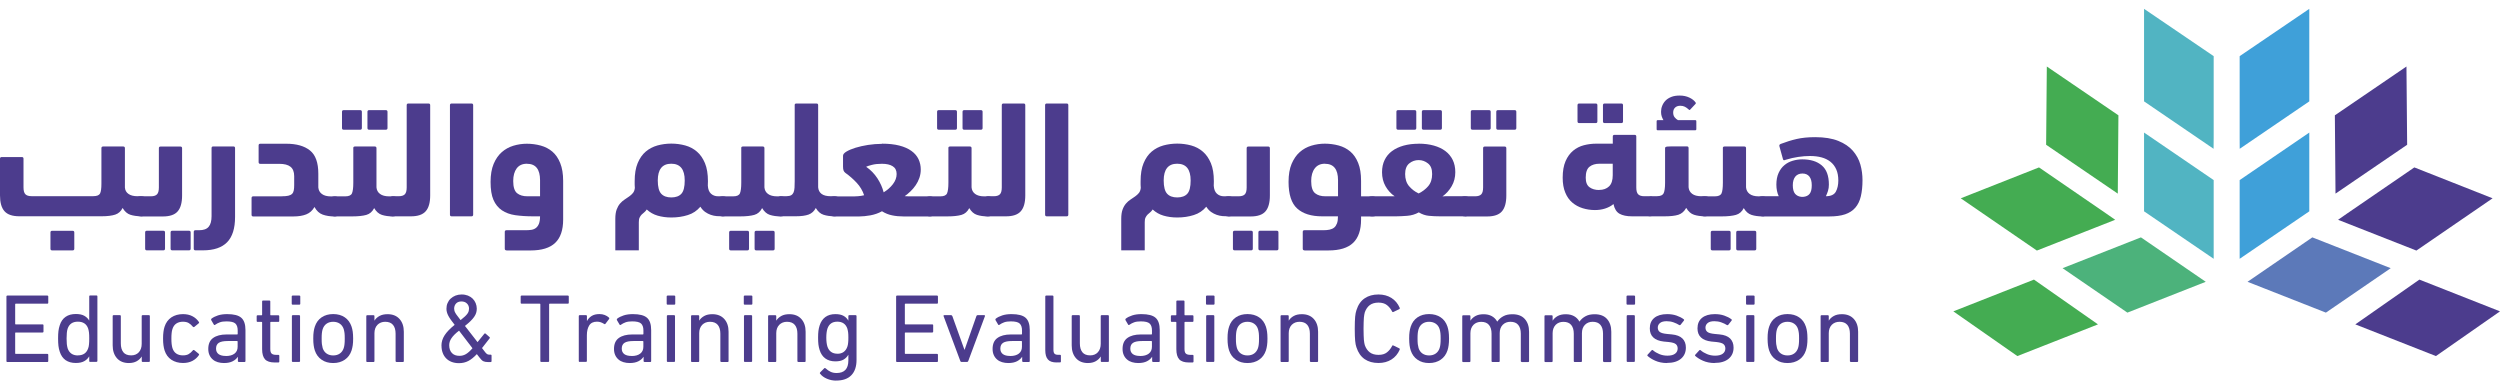 <svg width="199" height="31" viewBox="0 0 199 31" fill="none" xmlns="http://www.w3.org/2000/svg">
<path d="M8.073 11.794C8.073 11.707 8.118 11.661 8.205 11.661H9.81C9.897 11.661 9.943 11.707 9.943 11.794V14.936C9.961 15.147 10.053 15.316 10.227 15.436C10.396 15.559 10.638 15.619 10.945 15.619H11.233C11.407 15.619 11.539 15.679 11.626 15.803C11.713 15.927 11.759 16.128 11.759 16.408C11.759 16.945 11.585 17.215 11.233 17.215C10.908 17.215 10.625 17.174 10.378 17.096C10.131 17.018 9.925 16.835 9.76 16.555C9.628 16.821 9.431 16.995 9.175 17.082C8.914 17.169 8.553 17.215 8.086 17.215H1.541C0.988 17.215 0.595 17.082 0.357 16.812C0.119 16.546 0 16.124 0 15.55V12.633C0 12.546 0.046 12.5 0.133 12.5H1.738C1.825 12.5 1.871 12.546 1.871 12.633V14.917C1.871 15.183 1.921 15.362 2.022 15.463C2.122 15.564 2.282 15.615 2.502 15.615H7.428C7.707 15.615 7.885 15.546 7.963 15.404C8.036 15.261 8.073 15.005 8.073 14.624V11.784V11.794ZM4.148 19.931C4.061 19.931 4.016 19.885 4.016 19.798V18.504C4.016 18.417 4.061 18.371 4.148 18.371H5.781C5.868 18.371 5.914 18.417 5.914 18.504V19.798C5.914 19.885 5.868 19.931 5.781 19.931H4.148Z" fill="#4C3C8D"/>
<path d="M11.197 17.22C11.023 17.22 10.89 17.165 10.803 17.055C10.716 16.945 10.671 16.748 10.671 16.468C10.671 15.904 10.844 15.624 11.197 15.624H12.015C12.235 15.624 12.395 15.574 12.495 15.473C12.596 15.372 12.646 15.188 12.646 14.927V11.799C12.646 11.711 12.688 11.665 12.779 11.665H14.361C14.448 11.665 14.494 11.711 14.494 11.799V15.564C14.494 16.138 14.375 16.56 14.142 16.826C13.909 17.096 13.515 17.23 12.966 17.23H11.206L11.197 17.22ZM11.686 19.927C11.599 19.927 11.553 19.881 11.553 19.794V18.5C11.553 18.413 11.599 18.367 11.686 18.367H13.003C13.09 18.367 13.136 18.413 13.136 18.5V19.794C13.136 19.881 13.09 19.927 13.003 19.927H11.686ZM13.712 19.927C13.625 19.927 13.579 19.881 13.579 19.794V18.5C13.579 18.413 13.625 18.367 13.712 18.367H15.043C15.13 18.367 15.176 18.413 15.176 18.5V19.794C15.176 19.881 15.13 19.927 15.043 19.927H13.712Z" fill="#4C3C8D"/>
<path d="M15.555 19.927C15.468 19.927 15.422 19.881 15.422 19.794V18.459C15.422 18.372 15.468 18.326 15.555 18.326H15.843C16.204 18.326 16.46 18.234 16.611 18.05C16.767 17.867 16.84 17.583 16.84 17.206V11.789C16.84 11.702 16.886 11.656 16.973 11.656H18.578C18.665 11.656 18.711 11.702 18.711 11.789V17.271C18.711 18.179 18.5 18.849 18.08 19.28C17.659 19.711 17.018 19.927 16.159 19.927H15.555Z" fill="#4C3C8D"/>
<path d="M22.429 15.624C22.649 15.624 22.823 15.61 22.955 15.578C23.088 15.546 23.184 15.496 23.253 15.427C23.321 15.358 23.362 15.266 23.385 15.152C23.408 15.037 23.417 14.895 23.417 14.73V14.019C23.417 13.675 23.317 13.427 23.12 13.271C22.923 13.115 22.626 13.042 22.233 13.042H20.719C20.632 13.042 20.586 12.996 20.586 12.909V11.574C20.586 11.487 20.632 11.441 20.719 11.441H22.786C23.605 11.441 24.231 11.62 24.675 11.978C25.119 12.335 25.338 12.95 25.338 13.822V14.918C25.357 15.138 25.448 15.312 25.622 15.441C25.791 15.569 26.033 15.633 26.34 15.633H26.628C26.802 15.633 26.934 15.693 27.021 15.817C27.108 15.941 27.154 16.142 27.154 16.422C27.154 16.959 26.98 17.23 26.628 17.23C26.276 17.23 25.956 17.179 25.686 17.083C25.416 16.986 25.201 16.785 25.032 16.477C24.872 16.757 24.657 16.954 24.378 17.064C24.103 17.175 23.756 17.23 23.344 17.23H20.156C20.069 17.23 20.024 17.184 20.024 17.097V15.762C20.024 15.675 20.069 15.629 20.156 15.629H22.42L22.429 15.624Z" fill="#4C3C8D"/>
<path d="M28.119 11.794C28.119 11.707 28.16 11.661 28.252 11.661H29.834C29.921 11.661 29.967 11.707 29.967 11.794V14.913C29.985 15.133 30.076 15.308 30.25 15.436C30.419 15.564 30.662 15.629 30.968 15.629H31.27C31.444 15.629 31.577 15.688 31.663 15.812C31.75 15.936 31.796 16.138 31.796 16.418C31.796 16.954 31.622 17.225 31.27 17.225C30.918 17.225 30.648 17.184 30.401 17.106C30.154 17.028 29.948 16.844 29.784 16.564C29.642 16.844 29.436 17.028 29.162 17.106C28.887 17.184 28.512 17.225 28.032 17.225H26.674C26.5 17.225 26.367 17.17 26.28 17.06C26.193 16.95 26.148 16.743 26.148 16.445C26.148 16.147 26.189 15.936 26.271 15.812C26.354 15.688 26.491 15.629 26.674 15.629H27.492C27.771 15.629 27.95 15.546 28.018 15.386C28.087 15.225 28.123 14.945 28.123 14.546V11.799L28.119 11.794ZM27.355 10.326C27.268 10.326 27.223 10.28 27.223 10.193V8.9C27.223 8.812 27.268 8.767 27.355 8.767H28.672C28.759 8.767 28.805 8.812 28.805 8.9V10.193C28.805 10.28 28.759 10.326 28.672 10.326H27.355ZM29.381 10.326C29.294 10.326 29.249 10.28 29.249 10.193V8.9C29.249 8.812 29.294 8.767 29.381 8.767H30.712C30.799 8.767 30.845 8.812 30.845 8.9V10.193C30.845 10.28 30.799 10.326 30.712 10.326H29.381Z" fill="#4C3C8D"/>
<path d="M31.279 17.22C31.106 17.22 30.973 17.188 30.886 17.128C30.799 17.069 30.753 16.945 30.753 16.757C30.753 16.651 30.763 16.532 30.785 16.399C30.808 16.266 30.836 16.142 30.877 16.027C30.918 15.913 30.968 15.816 31.037 15.738C31.106 15.66 31.183 15.619 31.279 15.619H31.741C31.961 15.619 32.121 15.569 32.222 15.468C32.322 15.367 32.373 15.183 32.373 14.922V8.372C32.373 8.285 32.418 8.239 32.505 8.239H34.111C34.197 8.239 34.243 8.285 34.243 8.372V15.555C34.243 16.128 34.124 16.55 33.886 16.816C33.648 17.087 33.255 17.22 32.702 17.22H31.279Z" fill="#4C3C8D"/>
<path d="M37.664 17.087C37.664 17.174 37.618 17.22 37.531 17.22H35.949C35.862 17.22 35.816 17.174 35.816 17.087V8.372C35.816 8.285 35.862 8.239 35.949 8.239H37.531C37.618 8.239 37.664 8.285 37.664 8.372V17.087Z" fill="#4C3C8D"/>
<path d="M40.312 19.927C40.225 19.927 40.18 19.881 40.18 19.794V18.459C40.18 18.372 40.225 18.326 40.312 18.326H41.826C42 18.326 42.16 18.317 42.302 18.294C42.444 18.271 42.563 18.22 42.663 18.142C42.764 18.064 42.842 17.95 42.901 17.808C42.956 17.661 42.988 17.468 42.988 17.22H42.435C41.909 17.22 41.438 17.188 41.017 17.129C40.6 17.069 40.244 16.936 39.951 16.739C39.658 16.542 39.434 16.262 39.279 15.909C39.123 15.551 39.05 15.074 39.05 14.477C39.05 13.913 39.132 13.436 39.292 13.051C39.453 12.666 39.672 12.349 39.937 12.115C40.207 11.877 40.514 11.707 40.861 11.601C41.209 11.496 41.566 11.441 41.936 11.441C42.306 11.441 42.691 11.491 43.043 11.588C43.395 11.684 43.702 11.845 43.967 12.069C44.232 12.294 44.438 12.597 44.593 12.982C44.749 13.367 44.827 13.84 44.827 14.404V17.482C44.827 18.308 44.616 18.927 44.195 19.33C43.775 19.734 43.121 19.936 42.233 19.936H40.312V19.927ZM41.945 13.033C41.584 13.033 41.314 13.156 41.127 13.404C40.944 13.652 40.852 13.987 40.852 14.409C40.852 14.895 40.957 15.216 41.163 15.381C41.369 15.546 41.639 15.624 41.973 15.624H42.988V14.344C42.988 13.473 42.64 13.037 41.95 13.037L41.945 13.033Z" fill="#4C3C8D"/>
<path d="M53.434 17.312C53.036 17.312 52.675 17.261 52.345 17.165C52.016 17.069 51.728 16.904 51.481 16.674C51.417 16.771 51.353 16.844 51.284 16.899C51.216 16.954 51.147 17.009 51.078 17.078C51.01 17.147 50.959 17.225 50.914 17.316C50.868 17.408 50.85 17.537 50.85 17.693V19.926H48.979V17.417C48.979 17.119 49.016 16.872 49.084 16.683C49.153 16.495 49.244 16.335 49.354 16.206C49.464 16.078 49.583 15.973 49.711 15.89C49.839 15.807 49.962 15.725 50.081 15.638C50.2 15.555 50.301 15.463 50.383 15.362C50.466 15.261 50.516 15.129 50.534 14.959C50.525 14.881 50.52 14.798 50.52 14.707V14.431C50.52 13.849 50.598 13.367 50.758 12.986C50.918 12.606 51.129 12.298 51.399 12.069C51.668 11.84 51.98 11.679 52.332 11.578C52.684 11.482 53.054 11.431 53.438 11.431C53.823 11.431 54.193 11.482 54.545 11.578C54.898 11.675 55.209 11.84 55.474 12.069C55.744 12.298 55.954 12.606 56.114 12.986C56.274 13.367 56.352 13.853 56.352 14.431C56.352 14.491 56.352 14.55 56.347 14.61C56.343 14.665 56.343 14.72 56.343 14.775C56.361 15.064 56.443 15.28 56.594 15.417C56.745 15.555 56.933 15.624 57.161 15.624H57.532C57.706 15.624 57.838 15.684 57.925 15.807C58.012 15.931 58.058 16.133 58.058 16.413C58.058 16.95 57.884 17.22 57.532 17.22C57.372 17.22 57.212 17.215 57.052 17.202C56.887 17.188 56.731 17.156 56.576 17.101C56.42 17.046 56.274 16.972 56.132 16.872C55.991 16.771 55.862 16.633 55.748 16.454C55.483 16.771 55.154 16.995 54.751 17.119C54.349 17.248 53.914 17.312 53.438 17.312H53.434ZM53.434 13.032C52.72 13.032 52.359 13.477 52.359 14.367C52.359 14.867 52.45 15.22 52.629 15.417C52.807 15.615 53.077 15.716 53.434 15.716C53.791 15.716 54.07 15.615 54.243 15.417C54.417 15.22 54.504 14.872 54.504 14.367C54.504 13.477 54.147 13.032 53.429 13.032H53.434Z" fill="#4C3C8D"/>
<path d="M59 11.794C59 11.707 59.041 11.661 59.133 11.661H60.715C60.802 11.661 60.848 11.707 60.848 11.794V14.913C60.866 15.133 60.958 15.307 61.132 15.436C61.301 15.564 61.543 15.628 61.85 15.628H62.152C62.325 15.628 62.458 15.688 62.545 15.812C62.632 15.936 62.678 16.137 62.678 16.417C62.678 16.954 62.504 17.225 62.152 17.225C61.8 17.225 61.53 17.183 61.283 17.105C61.036 17.027 60.83 16.844 60.665 16.564C60.523 16.844 60.318 17.027 60.043 17.105C59.769 17.183 59.394 17.225 58.913 17.225H57.555C57.381 17.225 57.249 17.169 57.162 17.059C57.075 16.949 57.029 16.743 57.029 16.445C57.029 16.147 57.07 15.936 57.153 15.812C57.235 15.688 57.372 15.628 57.555 15.628H58.374C58.653 15.628 58.831 15.546 58.9 15.385C58.968 15.225 59.005 14.945 59.005 14.546V11.798L59 11.794ZM58.172 19.931C58.086 19.931 58.04 19.885 58.04 19.798V18.504C58.04 18.417 58.086 18.371 58.172 18.371H59.49C59.577 18.371 59.622 18.417 59.622 18.504V19.798C59.622 19.885 59.577 19.931 59.49 19.931H58.172ZM60.199 19.931C60.112 19.931 60.066 19.885 60.066 19.798V18.504C60.066 18.417 60.112 18.371 60.199 18.371H61.53C61.617 18.371 61.662 18.417 61.662 18.504V19.798C61.662 19.885 61.617 19.931 61.53 19.931H60.199Z" fill="#4C3C8D"/>
<path d="M63.254 8.372C63.254 8.285 63.3 8.239 63.387 8.239H64.992C65.079 8.239 65.125 8.285 65.125 8.372V14.908C65.143 15.137 65.234 15.312 65.399 15.436C65.564 15.559 65.806 15.619 66.122 15.619H66.424C66.597 15.619 66.73 15.679 66.817 15.803C66.904 15.927 66.95 16.128 66.95 16.408C66.95 16.945 66.776 17.215 66.424 17.215C66.071 17.215 65.802 17.174 65.555 17.096C65.308 17.018 65.102 16.835 64.937 16.555C64.804 16.812 64.612 16.986 64.365 17.078C64.114 17.169 63.775 17.215 63.345 17.215H62.161C61.987 17.215 61.854 17.183 61.767 17.124C61.681 17.064 61.635 16.94 61.635 16.752C61.635 16.647 61.644 16.527 61.667 16.394C61.69 16.261 61.717 16.137 61.758 16.023C61.8 15.908 61.85 15.812 61.919 15.734C61.987 15.656 62.065 15.615 62.161 15.615H62.623C62.774 15.615 62.893 15.587 62.98 15.537C63.066 15.486 63.13 15.408 63.172 15.307C63.213 15.206 63.236 15.082 63.245 14.931C63.254 14.78 63.258 14.61 63.258 14.417V8.367L63.254 8.372Z" fill="#4C3C8D"/>
<path d="M70.197 11.436C70.732 11.436 71.194 11.486 71.587 11.587C71.976 11.688 72.3 11.83 72.556 12.018C72.813 12.202 72.996 12.422 73.115 12.674C73.233 12.927 73.293 13.197 73.293 13.486C73.293 13.725 73.256 13.949 73.183 14.16C73.11 14.371 73.009 14.569 72.886 14.748C72.762 14.926 72.625 15.092 72.47 15.238C72.314 15.385 72.163 15.509 72.017 15.614C72.113 15.624 72.213 15.628 72.314 15.628H74.006C74.18 15.628 74.308 15.688 74.391 15.807C74.468 15.926 74.51 16.128 74.51 16.408C74.51 16.734 74.464 16.954 74.372 17.064C74.281 17.174 74.157 17.229 74.011 17.229H71.916C71.601 17.229 71.299 17.202 71.015 17.142C70.732 17.087 70.462 16.977 70.206 16.816C69.918 16.977 69.606 17.082 69.282 17.142C68.957 17.197 68.669 17.229 68.413 17.229H66.423C66.249 17.229 66.121 17.179 66.044 17.082C65.966 16.986 65.925 16.78 65.925 16.463C65.925 16.215 65.957 16.018 66.025 15.862C66.089 15.706 66.227 15.633 66.428 15.633H67.809C67.96 15.633 68.12 15.633 68.289 15.619C68.459 15.61 68.623 15.582 68.783 15.541C68.66 15.17 68.463 14.839 68.189 14.546C67.914 14.252 67.617 13.991 67.292 13.761C67.224 13.706 67.173 13.647 67.146 13.569C67.118 13.495 67.105 13.39 67.105 13.257V12.399C67.105 12.284 67.196 12.174 67.379 12.064C67.562 11.954 67.805 11.853 68.097 11.761C68.39 11.67 68.724 11.596 69.09 11.537C69.46 11.482 69.826 11.45 70.197 11.45V11.436ZM70.343 15.307C70.631 15.133 70.878 14.917 71.075 14.66C71.271 14.403 71.372 14.137 71.372 13.853C71.372 13.569 71.267 13.362 71.061 13.234C70.855 13.101 70.567 13.037 70.197 13.037C69.899 13.037 69.634 13.064 69.405 13.124C69.177 13.179 69.026 13.234 68.943 13.275C69.305 13.523 69.602 13.83 69.84 14.193C70.078 14.559 70.242 14.931 70.338 15.307H70.343Z" fill="#4C3C8D"/>
<path d="M75.488 11.794C75.488 11.707 75.529 11.661 75.621 11.661H77.203C77.29 11.661 77.336 11.707 77.336 11.794V14.913C77.354 15.133 77.446 15.308 77.619 15.436C77.789 15.564 78.031 15.629 78.337 15.629H78.639C78.813 15.629 78.946 15.688 79.033 15.812C79.12 15.936 79.165 16.138 79.165 16.418C79.165 16.954 78.992 17.225 78.639 17.225C78.287 17.225 78.017 17.184 77.77 17.106C77.523 17.028 77.317 16.844 77.153 16.564C77.011 16.844 76.805 17.028 76.531 17.106C76.256 17.184 75.881 17.225 75.401 17.225H74.043C73.869 17.225 73.736 17.17 73.649 17.06C73.562 16.95 73.517 16.743 73.517 16.445C73.517 16.147 73.558 15.936 73.64 15.812C73.723 15.688 73.86 15.629 74.043 15.629H74.861C75.14 15.629 75.319 15.546 75.387 15.386C75.456 15.225 75.493 14.945 75.493 14.546V11.799L75.488 11.794ZM74.724 10.326C74.637 10.326 74.592 10.28 74.592 10.193V8.9C74.592 8.812 74.637 8.767 74.724 8.767H76.041C76.128 8.767 76.174 8.812 76.174 8.9V10.193C76.174 10.28 76.128 10.326 76.041 10.326H74.724ZM76.75 10.326C76.663 10.326 76.618 10.28 76.618 10.193V8.9C76.618 8.812 76.663 8.767 76.75 8.767H78.081C78.168 8.767 78.214 8.812 78.214 8.9V10.193C78.214 10.28 78.168 10.326 78.081 10.326H76.75Z" fill="#4C3C8D"/>
<path d="M78.648 17.22C78.475 17.22 78.342 17.188 78.255 17.128C78.168 17.069 78.123 16.945 78.123 16.757C78.123 16.651 78.132 16.532 78.155 16.399C78.177 16.266 78.205 16.142 78.246 16.027C78.287 15.913 78.338 15.816 78.406 15.738C78.475 15.66 78.552 15.619 78.648 15.619H79.111C79.33 15.619 79.49 15.569 79.591 15.468C79.691 15.367 79.742 15.183 79.742 14.922V8.372C79.742 8.285 79.787 8.239 79.874 8.239H81.48C81.567 8.239 81.612 8.285 81.612 8.372V15.555C81.612 16.128 81.493 16.55 81.255 16.816C81.018 17.087 80.624 17.22 80.071 17.22H78.648Z" fill="#4C3C8D"/>
<path d="M85.038 17.087C85.038 17.174 84.992 17.22 84.905 17.22H83.323C83.236 17.22 83.19 17.174 83.19 17.087V8.372C83.19 8.285 83.236 8.239 83.323 8.239H84.905C84.992 8.239 85.038 8.285 85.038 8.372V17.087Z" fill="#4C3C8D"/>
<path d="M93.705 17.312C93.307 17.312 92.946 17.261 92.617 17.165C92.287 17.069 91.999 16.904 91.752 16.674C91.688 16.771 91.624 16.844 91.556 16.899C91.487 16.954 91.418 17.009 91.35 17.078C91.281 17.147 91.231 17.225 91.185 17.316C91.139 17.408 91.121 17.537 91.121 17.693V19.926H89.251V17.417C89.251 17.119 89.287 16.872 89.356 16.683C89.424 16.495 89.516 16.335 89.626 16.206C89.735 16.078 89.854 15.973 89.982 15.89C90.11 15.807 90.234 15.725 90.353 15.638C90.472 15.555 90.572 15.463 90.655 15.362C90.737 15.261 90.787 15.129 90.806 14.959C90.796 14.881 90.792 14.798 90.792 14.707V14.431C90.792 13.849 90.87 13.367 91.03 12.986C91.19 12.606 91.4 12.298 91.67 12.069C91.94 11.84 92.251 11.679 92.603 11.578C92.955 11.482 93.326 11.431 93.71 11.431C94.094 11.431 94.465 11.482 94.817 11.578C95.169 11.675 95.48 11.84 95.745 12.069C96.015 12.298 96.225 12.606 96.385 12.986C96.546 13.367 96.623 13.853 96.623 14.431C96.623 14.491 96.623 14.55 96.619 14.61C96.614 14.665 96.614 14.72 96.614 14.775C96.632 15.064 96.715 15.28 96.866 15.417C97.017 15.555 97.204 15.624 97.433 15.624H97.803C97.977 15.624 98.11 15.684 98.197 15.807C98.284 15.931 98.329 16.133 98.329 16.413C98.329 16.95 98.155 17.22 97.803 17.22C97.643 17.22 97.483 17.215 97.323 17.202C97.158 17.188 97.003 17.156 96.847 17.101C96.692 17.046 96.546 16.972 96.404 16.872C96.262 16.771 96.134 16.633 96.019 16.454C95.754 16.771 95.425 16.995 95.022 17.119C94.62 17.248 94.186 17.312 93.71 17.312H93.705ZM93.705 13.032C92.992 13.032 92.63 13.477 92.63 14.367C92.63 14.867 92.722 15.22 92.9 15.417C93.079 15.615 93.349 15.716 93.705 15.716C94.062 15.716 94.341 15.615 94.515 15.417C94.689 15.22 94.775 14.872 94.775 14.367C94.775 13.477 94.419 13.032 93.701 13.032H93.705Z" fill="#4C3C8D"/>
<path d="M97.785 17.22C97.611 17.22 97.478 17.165 97.391 17.055C97.304 16.945 97.259 16.748 97.259 16.468C97.259 15.904 97.433 15.624 97.785 15.624H98.603C98.823 15.624 98.983 15.574 99.084 15.473C99.184 15.372 99.234 15.188 99.234 14.927V11.799C99.234 11.711 99.276 11.665 99.367 11.665H100.95C101.037 11.665 101.082 11.711 101.082 11.799V15.564C101.082 16.138 100.963 16.56 100.73 16.826C100.497 17.096 100.103 17.23 99.555 17.23H97.794L97.785 17.22ZM98.274 19.927C98.187 19.927 98.141 19.881 98.141 19.794V18.5C98.141 18.413 98.187 18.367 98.274 18.367H99.591C99.678 18.367 99.724 18.413 99.724 18.5V19.794C99.724 19.881 99.678 19.927 99.591 19.927H98.274ZM100.3 19.927C100.213 19.927 100.168 19.881 100.168 19.794V18.5C100.168 18.413 100.213 18.367 100.3 18.367H101.631C101.718 18.367 101.764 18.413 101.764 18.5V19.794C101.764 19.881 101.718 19.927 101.631 19.927H100.3Z" fill="#4C3C8D"/>
<path d="M103.831 19.926C103.744 19.926 103.699 19.88 103.699 19.793V18.458C103.699 18.371 103.744 18.325 103.831 18.325H105.345C105.528 18.325 105.693 18.312 105.839 18.279C105.986 18.247 106.104 18.192 106.201 18.114C106.297 18.036 106.37 17.922 106.425 17.779C106.479 17.633 106.502 17.449 106.502 17.22H105.24C104.38 17.22 103.717 17.014 103.26 16.601C102.798 16.188 102.569 15.477 102.569 14.472C102.569 13.908 102.651 13.431 102.811 13.046C102.976 12.661 103.191 12.344 103.456 12.11C103.726 11.871 104.033 11.702 104.38 11.596C104.728 11.491 105.085 11.436 105.455 11.436C105.825 11.436 106.21 11.486 106.562 11.583C106.914 11.679 107.22 11.839 107.486 12.064C107.751 12.289 107.957 12.592 108.112 12.977C108.268 13.358 108.341 13.835 108.341 14.399V15.628H109.237C109.59 15.628 109.763 15.894 109.763 16.422C109.763 16.757 109.722 16.972 109.64 17.078C109.558 17.183 109.425 17.229 109.237 17.229H108.341V17.481C108.341 18.307 108.131 18.926 107.71 19.33C107.289 19.733 106.635 19.935 105.748 19.935H103.827L103.831 19.926ZM105.464 13.032C105.112 13.032 104.842 13.156 104.655 13.404C104.467 13.651 104.371 13.986 104.371 14.408C104.371 14.894 104.476 15.215 104.682 15.381C104.888 15.546 105.158 15.624 105.492 15.624H106.507V14.344C106.507 13.472 106.159 13.037 105.464 13.037V13.032Z" fill="#4C3C8D"/>
<path d="M112.924 11.436C113.372 11.436 113.774 11.487 114.131 11.588C114.492 11.688 114.799 11.835 115.05 12.023C115.302 12.211 115.499 12.45 115.636 12.73C115.773 13.009 115.842 13.335 115.842 13.707C115.842 14.12 115.746 14.491 115.553 14.821C115.361 15.152 115.119 15.422 114.822 15.633C114.89 15.624 114.963 15.62 115.041 15.62H116.601C116.775 15.62 116.907 15.675 116.994 15.785C117.081 15.895 117.127 16.106 117.127 16.413C117.127 16.72 117.086 16.922 117.003 17.041C116.921 17.161 116.788 17.22 116.601 17.22H114.639C114.323 17.22 114.026 17.207 113.742 17.179C113.459 17.151 113.193 17.06 112.937 16.904C112.649 17.064 112.338 17.156 112.009 17.179C111.68 17.202 111.387 17.22 111.131 17.22H109.224C109.041 17.22 108.903 17.161 108.821 17.037C108.739 16.913 108.698 16.702 108.698 16.404C108.698 16.124 108.739 15.922 108.821 15.803C108.903 15.684 109.036 15.624 109.224 15.624H111.016C110.719 15.422 110.477 15.156 110.289 14.826C110.102 14.496 110.01 14.124 110.01 13.711C110.01 13.34 110.079 13.014 110.216 12.734C110.353 12.454 110.545 12.216 110.801 12.028C111.053 11.84 111.364 11.693 111.721 11.592C112.082 11.491 112.485 11.441 112.928 11.441L112.924 11.436ZM111.286 10.326C111.199 10.326 111.154 10.28 111.154 10.193V8.9C111.154 8.812 111.199 8.767 111.286 8.767H112.603C112.69 8.767 112.736 8.812 112.736 8.9V10.193C112.736 10.28 112.69 10.326 112.603 10.326H111.286ZM112.924 12.743C112.64 12.743 112.393 12.831 112.174 13.009C111.959 13.184 111.849 13.468 111.849 13.854C111.849 14.239 111.954 14.583 112.169 14.826C112.379 15.069 112.631 15.262 112.924 15.399C113.216 15.257 113.468 15.069 113.678 14.826C113.889 14.583 113.998 14.262 113.998 13.854C113.998 13.445 113.889 13.184 113.669 13.009C113.45 12.835 113.203 12.743 112.928 12.743H112.924ZM113.312 10.326C113.225 10.326 113.18 10.28 113.18 10.193V8.9C113.18 8.812 113.225 8.767 113.312 8.767H114.643C114.73 8.767 114.776 8.812 114.776 8.9V10.193C114.776 10.28 114.73 10.326 114.643 10.326H113.312Z" fill="#4C3C8D"/>
<path d="M116.605 17.22C116.432 17.22 116.299 17.165 116.212 17.055C116.125 16.945 116.079 16.748 116.079 16.468C116.079 15.904 116.253 15.624 116.605 15.624H117.424C117.644 15.624 117.804 15.574 117.904 15.473C118.005 15.372 118.055 15.188 118.055 14.927V11.799C118.055 11.711 118.096 11.665 118.188 11.665H119.77C119.857 11.665 119.903 11.711 119.903 11.799V15.564C119.903 16.138 119.784 16.56 119.551 16.826C119.318 17.096 118.924 17.23 118.375 17.23H116.614L116.605 17.22ZM117.209 10.326C117.122 10.326 117.076 10.28 117.076 10.193V8.9C117.076 8.812 117.122 8.767 117.209 8.767H118.526C118.613 8.767 118.659 8.812 118.659 8.9V10.193C118.659 10.28 118.613 10.326 118.526 10.326H117.209ZM119.235 10.326C119.148 10.326 119.103 10.28 119.103 10.193V8.9C119.103 8.812 119.148 8.767 119.235 8.767H120.566C120.653 8.767 120.699 8.812 120.699 8.9V10.193C120.699 10.28 120.653 10.326 120.566 10.326H119.235Z" fill="#4C3C8D"/>
<path d="M128.378 11.436V10.867C128.378 10.78 128.424 10.734 128.511 10.734H130.116C130.203 10.734 130.249 10.78 130.249 10.867V14.922C130.249 15.188 130.299 15.367 130.4 15.468C130.5 15.569 130.66 15.619 130.88 15.619H131.287C131.639 15.619 131.813 15.89 131.813 16.426C131.813 16.734 131.772 16.945 131.69 17.055C131.607 17.165 131.47 17.22 131.287 17.22H129.92C129.49 17.22 129.156 17.151 128.913 17.014C128.671 16.876 128.511 16.619 128.433 16.243C128.241 16.404 128.017 16.518 127.761 16.601C127.505 16.683 127.239 16.72 126.956 16.72C126.613 16.72 126.288 16.669 125.977 16.573C125.666 16.477 125.392 16.326 125.154 16.124C124.916 15.922 124.728 15.656 124.596 15.33C124.459 15.005 124.39 14.61 124.39 14.142C124.39 13.615 124.468 13.174 124.619 12.826C124.77 12.477 124.975 12.202 125.222 11.995C125.474 11.789 125.757 11.642 126.078 11.56C126.398 11.477 126.727 11.436 127.056 11.436H128.374H128.378ZM125.703 9.798C125.616 9.798 125.57 9.752 125.57 9.665V8.372C125.57 8.285 125.616 8.239 125.703 8.239H127.02C127.107 8.239 127.152 8.285 127.152 8.372V9.665C127.152 9.752 127.107 9.798 127.02 9.798H125.703ZM127.29 15.119C127.624 15.119 127.884 15.023 128.081 14.835C128.278 14.647 128.374 14.349 128.374 13.945V13.032H127.326C126.997 13.032 126.727 13.11 126.526 13.271C126.325 13.431 126.224 13.72 126.224 14.142C126.224 14.505 126.325 14.757 126.526 14.904C126.727 15.05 126.979 15.124 127.285 15.124L127.29 15.119ZM127.729 9.798C127.642 9.798 127.596 9.752 127.596 9.665V8.372C127.596 8.285 127.642 8.239 127.729 8.239H129.06C129.147 8.239 129.192 8.285 129.192 8.372V9.665C129.192 9.752 129.147 9.798 129.06 9.798H127.729Z" fill="#4C3C8D"/>
<path d="M134.214 16.56C134.063 16.835 133.857 17.009 133.596 17.096C133.331 17.179 132.965 17.22 132.49 17.22H131.438C131.264 17.22 131.131 17.193 131.044 17.133C130.957 17.078 130.912 16.95 130.912 16.757C130.912 16.642 130.921 16.518 130.939 16.385C130.957 16.252 130.989 16.128 131.031 16.014C131.076 15.899 131.131 15.803 131.204 15.729C131.278 15.656 131.364 15.615 131.47 15.615H131.904C132.179 15.615 132.348 15.537 132.426 15.385C132.499 15.229 132.54 14.954 132.54 14.56V11.785C132.54 11.716 132.604 11.675 132.732 11.665C132.86 11.656 132.97 11.652 133.066 11.652H134.278C134.365 11.652 134.411 11.697 134.411 11.785V14.904C134.429 15.124 134.525 15.298 134.694 15.427C134.863 15.555 135.106 15.619 135.412 15.619H135.714C135.888 15.619 136.02 15.679 136.107 15.803C136.194 15.927 136.24 16.128 136.24 16.408C136.24 16.945 136.066 17.216 135.714 17.216C135.362 17.216 135.092 17.174 134.845 17.096C134.598 17.018 134.392 16.835 134.228 16.555L134.214 16.56ZM132.407 9.56C132.357 9.473 132.311 9.377 132.275 9.271C132.238 9.166 132.22 9.042 132.22 8.899C132.22 8.739 132.247 8.583 132.307 8.432C132.366 8.28 132.453 8.138 132.572 8.014C132.691 7.89 132.842 7.794 133.034 7.716C133.226 7.638 133.45 7.606 133.711 7.606C133.99 7.606 134.246 7.661 134.47 7.766C134.694 7.872 134.859 8 134.964 8.152C135.001 8.198 134.996 8.239 134.95 8.285L134.529 8.734C134.493 8.771 134.456 8.762 134.411 8.707C134.314 8.62 134.214 8.546 134.113 8.496C134.013 8.445 133.889 8.418 133.752 8.418C133.578 8.418 133.436 8.468 133.336 8.565C133.235 8.661 133.185 8.794 133.185 8.959C133.185 9.124 133.226 9.243 133.304 9.34C133.381 9.436 133.468 9.51 133.569 9.565H134.95C135.005 9.565 135.028 9.597 135.028 9.656V10.276C135.028 10.335 135.001 10.367 134.95 10.367H131.945C131.89 10.367 131.868 10.335 131.868 10.276V9.656C131.868 9.597 131.895 9.565 131.945 9.565H132.407V9.56Z" fill="#4C3C8D"/>
<path d="M137.137 11.794C137.137 11.707 137.178 11.661 137.27 11.661H138.852C138.939 11.661 138.985 11.707 138.985 11.794V14.913C139.003 15.133 139.099 15.307 139.268 15.436C139.437 15.564 139.68 15.628 139.986 15.628H140.288C140.462 15.628 140.595 15.688 140.681 15.812C140.768 15.936 140.814 16.137 140.814 16.417C140.814 16.954 140.64 17.225 140.288 17.225C139.936 17.225 139.666 17.183 139.419 17.105C139.172 17.027 138.966 16.844 138.802 16.564C138.664 16.844 138.454 17.027 138.18 17.105C137.905 17.183 137.53 17.225 137.05 17.225H135.692C135.518 17.225 135.385 17.169 135.298 17.059C135.211 16.949 135.166 16.743 135.166 16.445C135.166 16.147 135.207 15.936 135.289 15.812C135.371 15.688 135.509 15.628 135.692 15.628H136.51C136.789 15.628 136.968 15.546 137.036 15.385C137.105 15.225 137.141 14.945 137.141 14.546V11.798L137.137 11.794ZM136.309 19.931C136.222 19.931 136.176 19.885 136.176 19.798V18.504C136.176 18.417 136.222 18.371 136.309 18.371H137.626C137.713 18.371 137.759 18.417 137.759 18.504V19.798C137.759 19.885 137.713 19.931 137.626 19.931H136.309ZM138.335 19.931C138.248 19.931 138.203 19.885 138.203 19.798V18.504C138.203 18.417 138.248 18.371 138.335 18.371H139.666C139.753 18.371 139.799 18.417 139.799 18.504V19.798C139.799 19.885 139.753 19.931 139.666 19.931H138.335Z" fill="#4C3C8D"/>
<path d="M140.297 17.22C140.123 17.22 139.99 17.16 139.904 17.041C139.817 16.922 139.771 16.72 139.771 16.44C139.771 16.161 139.812 15.94 139.894 15.812C139.977 15.684 140.109 15.619 140.297 15.619H141.587C141.463 15.353 141.399 15.046 141.399 14.693C141.399 14.34 141.459 14.023 141.577 13.766C141.696 13.509 141.847 13.303 142.039 13.147C142.227 12.986 142.446 12.872 142.693 12.798C142.94 12.725 143.192 12.684 143.457 12.684C144.116 12.684 144.633 12.844 145.012 13.165C145.392 13.486 145.579 13.996 145.579 14.693C145.579 14.876 145.557 15.046 145.506 15.202C145.456 15.358 145.401 15.495 145.342 15.619C145.735 15.619 146 15.5 146.133 15.257C146.265 15.014 146.33 14.716 146.33 14.367C146.33 14.018 146.275 13.729 146.165 13.482C146.055 13.234 145.9 13.032 145.703 12.876C145.506 12.72 145.268 12.601 144.994 12.528C144.72 12.454 144.413 12.418 144.079 12.418C143.782 12.418 143.466 12.441 143.137 12.491C142.808 12.541 142.488 12.61 142.167 12.711C142.131 12.73 142.09 12.743 142.035 12.752C141.98 12.762 141.948 12.739 141.93 12.688L141.655 11.697C141.637 11.643 141.632 11.597 141.637 11.56C141.642 11.523 141.674 11.486 141.738 11.459C142.167 11.294 142.593 11.161 143.009 11.065C143.425 10.968 143.919 10.918 144.491 10.918C145.227 10.918 145.84 11.019 146.33 11.216C146.819 11.413 147.203 11.675 147.487 12C147.77 12.326 147.971 12.693 148.086 13.097C148.2 13.5 148.255 13.918 148.255 14.34C148.255 14.835 148.209 15.261 148.122 15.629C148.035 15.995 147.889 16.294 147.683 16.532C147.478 16.771 147.203 16.945 146.869 17.06C146.531 17.174 146.11 17.229 145.611 17.229H140.306L140.297 17.22ZM143.476 13.812C143.233 13.812 143.041 13.895 142.908 14.055C142.776 14.22 142.707 14.45 142.707 14.748C142.707 15.046 142.767 15.284 142.89 15.427C143.014 15.569 143.183 15.651 143.398 15.67H143.54C143.764 15.651 143.937 15.569 144.047 15.427C144.162 15.28 144.216 15.055 144.216 14.748C144.216 14.441 144.152 14.216 144.029 14.055C143.901 13.895 143.718 13.812 143.476 13.812Z" fill="#4C3C8D"/>
<path d="M0.512 23.605C0.512 23.555 0.54 23.527 0.59 23.527H3.764C3.814 23.527 3.842 23.555 3.842 23.605V24.096C3.842 24.146 3.814 24.174 3.764 24.174H1.253C1.221 24.174 1.208 24.188 1.208 24.22V25.775C1.208 25.807 1.221 25.821 1.253 25.821H3.385C3.435 25.821 3.462 25.848 3.462 25.898V26.389C3.462 26.44 3.435 26.467 3.385 26.467H1.253C1.221 26.467 1.208 26.481 1.208 26.513V28.123C1.208 28.155 1.221 28.169 1.253 28.169H3.764C3.814 28.169 3.842 28.197 3.842 28.247V28.738C3.842 28.788 3.814 28.816 3.764 28.816H0.59C0.54 28.816 0.512 28.788 0.512 28.738V23.61V23.605Z" fill="#4C3C8D"/>
<path d="M7.181 28.811C7.131 28.811 7.103 28.783 7.103 28.733V28.375H7.094C7.007 28.526 6.879 28.65 6.71 28.747C6.541 28.843 6.316 28.893 6.037 28.893C5.713 28.893 5.443 28.82 5.223 28.669C5.008 28.517 4.853 28.297 4.757 27.999C4.707 27.848 4.67 27.692 4.652 27.531C4.633 27.371 4.624 27.173 4.624 26.939C4.624 26.706 4.633 26.513 4.652 26.352C4.67 26.196 4.707 26.04 4.757 25.889C4.848 25.596 5.004 25.371 5.223 25.219C5.438 25.068 5.713 24.995 6.037 24.995C6.316 24.995 6.541 25.04 6.71 25.137C6.879 25.233 7.007 25.357 7.094 25.508H7.103V23.596C7.103 23.545 7.131 23.518 7.181 23.518H7.675C7.725 23.518 7.753 23.545 7.753 23.596V28.724C7.753 28.774 7.725 28.802 7.675 28.802H7.181V28.811ZM6.198 28.288C6.623 28.288 6.893 28.1 7.021 27.719C7.053 27.632 7.076 27.527 7.085 27.403C7.099 27.279 7.103 27.128 7.103 26.939C7.103 26.751 7.099 26.6 7.085 26.481C7.071 26.361 7.048 26.256 7.021 26.164C6.897 25.793 6.623 25.605 6.198 25.605C5.772 25.605 5.512 25.793 5.383 26.164C5.351 26.27 5.329 26.38 5.319 26.508C5.306 26.632 5.301 26.779 5.301 26.944C5.301 27.109 5.306 27.261 5.319 27.389C5.333 27.513 5.356 27.623 5.383 27.724C5.512 28.1 5.786 28.293 6.198 28.293V28.288Z" fill="#4C3C8D"/>
<path d="M11.361 28.811C11.311 28.811 11.283 28.784 11.283 28.733V28.385H11.274C11.178 28.541 11.041 28.665 10.876 28.756C10.711 28.848 10.501 28.898 10.259 28.898C9.852 28.898 9.536 28.77 9.307 28.513C9.083 28.256 8.969 27.917 8.969 27.49V25.165C8.969 25.114 8.996 25.087 9.047 25.087H9.541C9.591 25.087 9.618 25.114 9.618 25.165V27.334C9.618 27.642 9.687 27.875 9.82 28.041C9.952 28.206 10.163 28.288 10.442 28.288C10.693 28.288 10.899 28.206 11.05 28.041C11.201 27.875 11.279 27.651 11.279 27.371V25.165C11.279 25.114 11.306 25.087 11.356 25.087H11.85C11.901 25.087 11.928 25.114 11.928 25.165V28.733C11.928 28.784 11.901 28.811 11.85 28.811H11.356H11.361Z" fill="#4C3C8D"/>
<path d="M12.98 26.949C12.98 26.742 12.989 26.564 13.012 26.407C13.03 26.256 13.062 26.123 13.099 26.008C13.204 25.683 13.383 25.435 13.643 25.261C13.899 25.091 14.21 25.004 14.567 25.004C14.851 25.004 15.102 25.059 15.313 25.169C15.528 25.279 15.701 25.435 15.834 25.632C15.862 25.674 15.852 25.71 15.811 25.742L15.468 26.022C15.427 26.054 15.39 26.05 15.358 26.013C15.249 25.88 15.134 25.779 15.015 25.71C14.897 25.642 14.746 25.609 14.558 25.609C14.357 25.609 14.183 25.655 14.037 25.752C13.89 25.848 13.79 25.995 13.726 26.192C13.694 26.288 13.671 26.398 13.662 26.518C13.648 26.637 13.643 26.779 13.643 26.944C13.643 27.109 13.648 27.252 13.662 27.375C13.675 27.499 13.698 27.609 13.726 27.706C13.79 27.903 13.89 28.05 14.037 28.146C14.183 28.242 14.352 28.288 14.558 28.288C14.746 28.288 14.897 28.256 15.015 28.187C15.134 28.118 15.249 28.017 15.358 27.884C15.39 27.848 15.427 27.848 15.468 27.875L15.811 28.155C15.852 28.187 15.862 28.224 15.834 28.265C15.701 28.462 15.528 28.618 15.313 28.729C15.098 28.839 14.851 28.894 14.567 28.894C14.21 28.894 13.904 28.806 13.643 28.637C13.387 28.467 13.204 28.215 13.099 27.889C13.062 27.774 13.035 27.641 13.012 27.49C12.989 27.339 12.98 27.155 12.98 26.944V26.949Z" fill="#4C3C8D"/>
<path d="M19.013 28.811C18.962 28.811 18.935 28.784 18.935 28.733V28.407H18.926C18.839 28.545 18.702 28.664 18.523 28.756C18.345 28.848 18.112 28.898 17.828 28.898C17.654 28.898 17.49 28.875 17.334 28.829C17.183 28.784 17.05 28.715 16.941 28.618C16.831 28.527 16.739 28.407 16.675 28.265C16.611 28.123 16.579 27.962 16.579 27.774C16.579 27.38 16.707 27.086 16.964 26.903C17.22 26.719 17.576 26.623 18.029 26.623H18.875C18.907 26.623 18.921 26.609 18.921 26.577V26.307C18.921 26.05 18.857 25.866 18.734 25.752C18.61 25.637 18.372 25.582 18.029 25.582C17.819 25.582 17.64 25.605 17.503 25.655C17.366 25.706 17.238 25.77 17.133 25.848C17.087 25.885 17.05 25.88 17.023 25.839L16.813 25.481C16.794 25.44 16.799 25.403 16.826 25.371C16.964 25.261 17.142 25.174 17.352 25.105C17.563 25.036 17.81 25.004 18.089 25.004C18.615 25.004 18.99 25.1 19.209 25.297C19.429 25.49 19.539 25.816 19.539 26.274V28.738C19.539 28.788 19.511 28.816 19.461 28.816H19.008L19.013 28.811ZM17.979 28.339C18.276 28.339 18.505 28.274 18.67 28.146C18.834 28.017 18.916 27.839 18.916 27.605V27.192C18.916 27.16 18.903 27.146 18.871 27.146H18.125C17.801 27.146 17.563 27.192 17.416 27.288C17.27 27.384 17.197 27.536 17.197 27.752C17.197 27.944 17.265 28.086 17.398 28.187C17.531 28.284 17.723 28.334 17.974 28.334L17.979 28.339Z" fill="#4C3C8D"/>
<path d="M21.867 28.853C21.506 28.853 21.249 28.77 21.094 28.6C20.943 28.431 20.865 28.165 20.865 27.798V25.669C20.865 25.637 20.852 25.623 20.82 25.623H20.509C20.458 25.623 20.431 25.596 20.431 25.545V25.174C20.431 25.123 20.458 25.096 20.509 25.096H20.82C20.852 25.096 20.865 25.082 20.865 25.05V24C20.865 23.949 20.893 23.922 20.943 23.922H21.437C21.487 23.922 21.515 23.949 21.515 24V25.05C21.515 25.082 21.528 25.096 21.56 25.096H22.15C22.201 25.096 22.228 25.123 22.228 25.174V25.545C22.228 25.596 22.201 25.623 22.15 25.623H21.56C21.528 25.623 21.515 25.637 21.515 25.669V27.775C21.515 27.963 21.551 28.087 21.629 28.151C21.702 28.215 21.826 28.247 21.99 28.247H22.155C22.205 28.247 22.233 28.275 22.233 28.325V28.775C22.233 28.825 22.205 28.853 22.155 28.853H21.867Z" fill="#4C3C8D"/>
<path d="M23.299 24.252C23.248 24.252 23.221 24.224 23.221 24.174V23.605C23.221 23.555 23.248 23.527 23.299 23.527H23.824C23.875 23.527 23.902 23.555 23.902 23.605V24.174C23.902 24.224 23.875 24.252 23.824 24.252H23.299ZM23.312 28.811C23.262 28.811 23.234 28.784 23.234 28.733V25.165C23.234 25.114 23.262 25.087 23.312 25.087H23.806C23.856 25.087 23.884 25.114 23.884 25.165V28.733C23.884 28.784 23.856 28.811 23.806 28.811H23.312Z" fill="#4C3C8D"/>
<path d="M26.523 28.898C26.162 28.898 25.851 28.811 25.599 28.632C25.343 28.458 25.165 28.21 25.059 27.894C25.018 27.765 24.986 27.628 24.968 27.486C24.945 27.343 24.936 27.165 24.936 26.944C24.936 26.724 24.945 26.55 24.968 26.408C24.986 26.265 25.018 26.133 25.059 26.004C25.165 25.683 25.343 25.435 25.599 25.261C25.855 25.087 26.162 25 26.523 25C26.884 25 27.195 25.087 27.447 25.261C27.698 25.435 27.881 25.683 27.986 26.004C28.028 26.133 28.06 26.27 28.078 26.408C28.096 26.545 28.11 26.724 28.11 26.944C28.11 27.165 28.101 27.343 28.078 27.486C28.055 27.628 28.028 27.765 27.986 27.894C27.881 28.21 27.703 28.458 27.447 28.632C27.191 28.807 26.884 28.898 26.523 28.898ZM26.523 28.293C26.729 28.293 26.907 28.242 27.049 28.142C27.195 28.041 27.296 27.898 27.36 27.71C27.392 27.605 27.415 27.499 27.424 27.389C27.438 27.279 27.442 27.132 27.442 26.949C27.442 26.765 27.438 26.623 27.424 26.513C27.41 26.403 27.387 26.298 27.36 26.197C27.296 26.009 27.195 25.866 27.049 25.765C26.902 25.665 26.729 25.614 26.523 25.614C26.317 25.614 26.139 25.665 25.997 25.765C25.851 25.866 25.75 26.009 25.686 26.197C25.654 26.302 25.631 26.408 25.622 26.513C25.608 26.623 25.604 26.765 25.604 26.949C25.604 27.132 25.608 27.275 25.622 27.389C25.636 27.499 25.659 27.61 25.686 27.71C25.75 27.898 25.851 28.041 25.997 28.142C26.143 28.242 26.317 28.293 26.523 28.293Z" fill="#4C3C8D"/>
<path d="M31.567 28.811C31.517 28.811 31.489 28.784 31.489 28.733V26.559C31.489 26.261 31.421 26.027 31.284 25.862C31.146 25.697 30.941 25.614 30.662 25.614C30.41 25.614 30.204 25.697 30.044 25.857C29.889 26.022 29.806 26.242 29.806 26.522V28.738C29.806 28.788 29.779 28.816 29.729 28.816H29.235C29.184 28.816 29.157 28.788 29.157 28.738V25.169C29.157 25.119 29.184 25.091 29.235 25.091H29.729C29.779 25.091 29.806 25.119 29.806 25.169V25.513H29.816C29.902 25.366 30.035 25.247 30.209 25.151C30.383 25.054 30.598 25.009 30.854 25.009C31.256 25.009 31.572 25.137 31.8 25.389C32.029 25.642 32.144 25.981 32.144 26.408V28.738C32.144 28.788 32.116 28.816 32.066 28.816H31.572L31.567 28.811Z" fill="#4C3C8D"/>
<path d="M35.139 27.513C35.139 27.224 35.222 26.949 35.391 26.688C35.56 26.426 35.825 26.151 36.191 25.857C36.072 25.706 35.972 25.573 35.889 25.458C35.807 25.343 35.739 25.233 35.688 25.137C35.638 25.041 35.597 24.945 35.574 24.853C35.547 24.761 35.537 24.669 35.537 24.578C35.537 24.417 35.565 24.266 35.624 24.128C35.684 23.986 35.766 23.866 35.876 23.766C35.986 23.665 36.114 23.587 36.26 23.527C36.406 23.472 36.566 23.44 36.745 23.44C36.932 23.44 37.097 23.472 37.243 23.527C37.39 23.587 37.518 23.669 37.623 23.77C37.728 23.876 37.81 23.995 37.865 24.133C37.92 24.27 37.952 24.417 37.952 24.573C37.952 24.692 37.934 24.802 37.902 24.908C37.87 25.013 37.815 25.119 37.742 25.224C37.669 25.33 37.573 25.44 37.454 25.559C37.335 25.674 37.188 25.802 37.01 25.944L38.012 27.233L38.547 26.573C38.579 26.532 38.615 26.527 38.657 26.559L38.959 26.825C39 26.857 39.004 26.894 38.972 26.935L38.368 27.706L38.625 28.041C38.675 28.105 38.725 28.151 38.771 28.183C38.817 28.215 38.872 28.229 38.936 28.229H39.05C39.1 28.229 39.128 28.256 39.128 28.307V28.742C39.128 28.793 39.1 28.82 39.05 28.82H38.84C38.684 28.82 38.561 28.797 38.469 28.752C38.378 28.706 38.277 28.605 38.167 28.458L37.957 28.187C37.724 28.435 37.499 28.619 37.28 28.733C37.06 28.848 36.813 28.908 36.53 28.908C36.306 28.908 36.109 28.871 35.935 28.802C35.761 28.733 35.62 28.637 35.501 28.513C35.386 28.389 35.295 28.247 35.236 28.077C35.172 27.908 35.144 27.724 35.144 27.522L35.139 27.513ZM35.757 27.476C35.757 27.742 35.83 27.949 35.972 28.1C36.114 28.252 36.315 28.325 36.58 28.325C36.763 28.325 36.932 28.279 37.088 28.187C37.243 28.096 37.422 27.94 37.609 27.72L36.539 26.32C36.26 26.536 36.059 26.738 35.94 26.917C35.816 27.096 35.757 27.284 35.757 27.481V27.476ZM36.663 25.481C36.809 25.366 36.923 25.265 37.015 25.183C37.106 25.096 37.175 25.018 37.221 24.949C37.266 24.88 37.298 24.811 37.312 24.752C37.326 24.688 37.335 24.628 37.335 24.564C37.335 24.403 37.28 24.27 37.17 24.16C37.06 24.05 36.914 23.995 36.731 23.995C36.548 23.995 36.402 24.05 36.301 24.16C36.201 24.27 36.15 24.408 36.15 24.573C36.15 24.628 36.159 24.688 36.173 24.738C36.187 24.793 36.214 24.853 36.255 24.922C36.292 24.99 36.347 25.068 36.416 25.155C36.484 25.243 36.566 25.353 36.663 25.481Z" fill="#4C3C8D"/>
<path d="M43.088 28.811C43.038 28.811 43.011 28.784 43.011 28.733V24.22C43.011 24.188 42.997 24.174 42.965 24.174H41.524C41.474 24.174 41.446 24.146 41.446 24.096V23.605C41.446 23.555 41.474 23.527 41.524 23.527H45.197C45.247 23.527 45.275 23.555 45.275 23.605V24.096C45.275 24.146 45.247 24.174 45.197 24.174H43.756C43.724 24.174 43.71 24.188 43.71 24.22V28.733C43.71 28.784 43.683 28.811 43.633 28.811H43.093H43.088Z" fill="#4C3C8D"/>
<path d="M46.148 28.811C46.098 28.811 46.071 28.784 46.071 28.733V25.165C46.071 25.114 46.098 25.087 46.148 25.087H46.642C46.693 25.087 46.72 25.114 46.72 25.165V25.545H46.729C46.812 25.385 46.935 25.252 47.095 25.151C47.26 25.05 47.466 25 47.713 25C47.864 25 48.005 25.022 48.133 25.073C48.266 25.123 48.376 25.192 48.472 25.279C48.508 25.316 48.513 25.353 48.486 25.389L48.197 25.77C48.165 25.811 48.129 25.816 48.088 25.784C48.001 25.729 47.909 25.683 47.818 25.651C47.726 25.619 47.626 25.605 47.516 25.605C47.232 25.605 47.026 25.706 46.903 25.903C46.779 26.1 46.715 26.366 46.715 26.692V28.729C46.715 28.779 46.688 28.807 46.638 28.807H46.144L46.148 28.811Z" fill="#4C3C8D"/>
<path d="M51.307 28.811C51.257 28.811 51.23 28.784 51.23 28.733V28.407H51.22C51.133 28.545 50.996 28.664 50.818 28.756C50.639 28.848 50.406 28.898 50.123 28.898C49.949 28.898 49.784 28.875 49.629 28.829C49.478 28.784 49.345 28.715 49.235 28.618C49.126 28.527 49.034 28.407 48.97 28.265C48.906 28.123 48.874 27.962 48.874 27.774C48.874 27.38 49.002 27.086 49.258 26.903C49.514 26.719 49.871 26.623 50.324 26.623H51.17C51.202 26.623 51.216 26.609 51.216 26.577V26.307C51.216 26.05 51.152 25.866 51.028 25.752C50.905 25.637 50.667 25.582 50.324 25.582C50.114 25.582 49.935 25.605 49.798 25.655C49.661 25.706 49.533 25.77 49.428 25.848C49.382 25.885 49.345 25.88 49.318 25.839L49.107 25.481C49.089 25.44 49.094 25.403 49.121 25.371C49.258 25.261 49.437 25.174 49.647 25.105C49.857 25.036 50.104 25.004 50.383 25.004C50.909 25.004 51.284 25.1 51.504 25.297C51.723 25.49 51.833 25.816 51.833 26.274V28.738C51.833 28.788 51.806 28.816 51.755 28.816H51.303L51.307 28.811ZM50.274 28.339C50.571 28.339 50.8 28.274 50.964 28.146C51.129 28.017 51.211 27.839 51.211 27.605V27.192C51.211 27.16 51.197 27.146 51.165 27.146H50.42C50.095 27.146 49.857 27.192 49.711 27.288C49.565 27.384 49.492 27.536 49.492 27.752C49.492 27.944 49.56 28.086 49.693 28.187C49.825 28.284 50.017 28.334 50.269 28.334L50.274 28.339Z" fill="#4C3C8D"/>
<path d="M53.146 24.252C53.096 24.252 53.068 24.224 53.068 24.174V23.605C53.068 23.555 53.096 23.527 53.146 23.527H53.672C53.722 23.527 53.75 23.555 53.75 23.605V24.174C53.75 24.224 53.722 24.252 53.672 24.252H53.146ZM53.16 28.811C53.109 28.811 53.082 28.784 53.082 28.733V25.165C53.082 25.114 53.109 25.087 53.16 25.087H53.654C53.704 25.087 53.731 25.114 53.731 25.165V28.733C53.731 28.784 53.704 28.811 53.654 28.811H53.16Z" fill="#4C3C8D"/>
<path d="M57.418 28.811C57.368 28.811 57.34 28.784 57.34 28.733V26.559C57.34 26.261 57.272 26.027 57.134 25.862C56.997 25.697 56.791 25.614 56.512 25.614C56.261 25.614 56.055 25.697 55.895 25.857C55.739 26.022 55.657 26.242 55.657 26.522V28.738C55.657 28.788 55.63 28.816 55.579 28.816H55.085C55.035 28.816 55.008 28.788 55.008 28.738V25.169C55.008 25.119 55.035 25.091 55.085 25.091H55.579C55.63 25.091 55.657 25.119 55.657 25.169V25.513H55.666C55.753 25.366 55.886 25.247 56.059 25.151C56.233 25.054 56.448 25.009 56.704 25.009C57.107 25.009 57.422 25.137 57.651 25.389C57.88 25.642 57.994 25.981 57.994 26.408V28.738C57.994 28.788 57.967 28.816 57.916 28.816H57.422L57.418 28.811Z" fill="#4C3C8D"/>
<path d="M59.284 24.252C59.234 24.252 59.206 24.224 59.206 24.174V23.605C59.206 23.555 59.234 23.527 59.284 23.527H59.81C59.86 23.527 59.888 23.555 59.888 23.605V24.174C59.888 24.224 59.86 24.252 59.81 24.252H59.284ZM59.298 28.811C59.247 28.811 59.22 28.784 59.22 28.733V25.165C59.22 25.114 59.247 25.087 59.298 25.087H59.792C59.842 25.087 59.869 25.114 59.869 25.165V28.733C59.869 28.784 59.842 28.811 59.792 28.811H59.298Z" fill="#4C3C8D"/>
<path d="M63.551 28.811C63.501 28.811 63.473 28.784 63.473 28.733V26.559C63.473 26.261 63.405 26.027 63.267 25.862C63.13 25.697 62.924 25.614 62.645 25.614C62.394 25.614 62.188 25.697 62.028 25.857C61.872 26.022 61.79 26.242 61.79 26.522V28.738C61.79 28.788 61.763 28.816 61.712 28.816H61.218C61.168 28.816 61.141 28.788 61.141 28.738V25.169C61.141 25.119 61.168 25.091 61.218 25.091H61.712C61.763 25.091 61.79 25.119 61.79 25.169V25.513H61.799C61.886 25.366 62.019 25.247 62.193 25.151C62.366 25.054 62.581 25.009 62.837 25.009C63.24 25.009 63.556 25.137 63.784 25.389C64.013 25.642 64.127 25.981 64.127 26.408V28.738C64.127 28.788 64.1 28.816 64.049 28.816H63.556L63.551 28.811Z" fill="#4C3C8D"/>
<path d="M66.565 30.297C66.3 30.297 66.053 30.247 65.82 30.146C65.587 30.045 65.404 29.912 65.28 29.747C65.248 29.71 65.253 29.673 65.289 29.637L65.605 29.32C65.641 29.284 65.678 29.284 65.719 29.32C65.847 29.439 65.98 29.531 66.117 29.595C66.254 29.66 66.414 29.692 66.593 29.692C66.904 29.692 67.137 29.609 67.293 29.444C67.448 29.279 67.53 29.027 67.53 28.683V28.247H67.521C67.434 28.403 67.306 28.531 67.146 28.623C66.981 28.719 66.766 28.765 66.492 28.765C66.177 28.765 65.911 28.687 65.701 28.536C65.49 28.384 65.335 28.16 65.243 27.862C65.198 27.719 65.166 27.577 65.147 27.43C65.129 27.284 65.12 27.1 65.12 26.884C65.12 26.669 65.129 26.485 65.147 26.339C65.166 26.192 65.198 26.045 65.243 25.907C65.335 25.614 65.49 25.389 65.701 25.233C65.911 25.082 66.177 25.004 66.492 25.004C66.766 25.004 66.986 25.05 67.146 25.142C67.311 25.233 67.434 25.357 67.521 25.513H67.53V25.164C67.53 25.114 67.558 25.087 67.608 25.087H68.102C68.152 25.087 68.18 25.114 68.18 25.164V28.646C68.18 29.178 68.043 29.586 67.764 29.871C67.489 30.155 67.087 30.293 66.561 30.293L66.565 30.297ZM66.652 28.16C67.05 28.16 67.315 27.972 67.448 27.6C67.48 27.508 67.503 27.403 67.512 27.288C67.526 27.174 67.53 27.036 67.53 26.875C67.53 26.715 67.526 26.582 67.512 26.467C67.498 26.352 67.475 26.252 67.448 26.155C67.32 25.788 67.055 25.605 66.652 25.605C66.25 25.605 65.994 25.788 65.865 26.155C65.834 26.252 65.811 26.362 65.797 26.476C65.783 26.591 65.774 26.724 65.774 26.875C65.774 27.169 65.806 27.412 65.865 27.596C65.994 27.967 66.259 28.155 66.652 28.155V28.16Z" fill="#4C3C8D"/>
<path d="M71.331 23.605C71.331 23.555 71.358 23.527 71.409 23.527H74.583C74.633 23.527 74.66 23.555 74.66 23.605V24.096C74.66 24.146 74.633 24.174 74.583 24.174H72.072C72.04 24.174 72.026 24.188 72.026 24.22V25.775C72.026 25.807 72.04 25.821 72.072 25.821H74.203C74.253 25.821 74.281 25.848 74.281 25.898V26.389C74.281 26.44 74.253 26.467 74.203 26.467H72.072C72.04 26.467 72.026 26.481 72.026 26.513V28.123C72.026 28.155 72.04 28.169 72.072 28.169H74.583C74.633 28.169 74.66 28.197 74.66 28.247V28.738C74.66 28.788 74.633 28.816 74.583 28.816H71.409C71.358 28.816 71.331 28.788 71.331 28.738V23.61V23.605Z" fill="#4C3C8D"/>
<path d="M76.531 28.811C76.485 28.811 76.453 28.784 76.44 28.733L75.109 25.165C75.095 25.114 75.113 25.087 75.173 25.087H75.708C75.754 25.087 75.786 25.114 75.808 25.165L76.769 27.839H76.783L77.72 25.165C77.734 25.114 77.766 25.087 77.812 25.087H78.338C78.393 25.087 78.415 25.114 78.402 25.165L77.075 28.733C77.062 28.784 77.025 28.811 76.975 28.811H76.531Z" fill="#4C3C8D"/>
<path d="M81.443 28.811C81.393 28.811 81.365 28.784 81.365 28.733V28.407H81.356C81.269 28.545 81.132 28.664 80.954 28.756C80.775 28.848 80.542 28.898 80.259 28.898C80.085 28.898 79.92 28.875 79.765 28.829C79.614 28.784 79.481 28.715 79.371 28.618C79.262 28.527 79.17 28.407 79.106 28.265C79.042 28.123 79.01 27.962 79.01 27.774C79.01 27.38 79.138 27.086 79.394 26.903C79.65 26.719 80.007 26.623 80.46 26.623H81.306C81.338 26.623 81.352 26.609 81.352 26.577V26.307C81.352 26.05 81.288 25.866 81.164 25.752C81.041 25.637 80.803 25.582 80.46 25.582C80.249 25.582 80.071 25.605 79.934 25.655C79.797 25.706 79.669 25.77 79.564 25.848C79.518 25.885 79.481 25.88 79.454 25.839L79.243 25.481C79.225 25.44 79.23 25.403 79.257 25.371C79.394 25.261 79.573 25.174 79.783 25.105C79.993 25.036 80.24 25.004 80.519 25.004C81.045 25.004 81.42 25.1 81.64 25.297C81.859 25.49 81.969 25.816 81.969 26.274V28.738C81.969 28.788 81.942 28.816 81.891 28.816H81.439L81.443 28.811ZM80.41 28.339C80.707 28.339 80.936 28.274 81.1 28.146C81.265 28.017 81.347 27.839 81.347 27.605V27.192C81.347 27.16 81.334 27.146 81.302 27.146H80.556C80.231 27.146 79.993 27.192 79.847 27.288C79.701 27.384 79.627 27.536 79.627 27.752C79.627 27.944 79.696 28.086 79.829 28.187C79.961 28.284 80.153 28.334 80.405 28.334L80.41 28.339Z" fill="#4C3C8D"/>
<path d="M84.11 28.852C83.785 28.852 83.552 28.774 83.415 28.614C83.273 28.458 83.204 28.21 83.204 27.871V23.605C83.204 23.555 83.232 23.527 83.282 23.527H83.776C83.826 23.527 83.854 23.555 83.854 23.605V27.834C83.854 27.99 83.881 28.096 83.941 28.155C84 28.215 84.096 28.242 84.224 28.242H84.371C84.421 28.242 84.448 28.27 84.448 28.32V28.77C84.448 28.82 84.421 28.848 84.371 28.848H84.105L84.11 28.852Z" fill="#4C3C8D"/>
<path d="M87.7 28.811C87.65 28.811 87.622 28.784 87.622 28.733V28.385H87.613C87.517 28.541 87.38 28.665 87.215 28.756C87.051 28.848 86.84 28.898 86.598 28.898C86.191 28.898 85.875 28.77 85.647 28.513C85.422 28.256 85.308 27.917 85.308 27.49V25.165C85.308 25.114 85.335 25.087 85.386 25.087H85.88C85.93 25.087 85.957 25.114 85.957 25.165V27.334C85.957 27.642 86.026 27.875 86.159 28.041C86.291 28.206 86.502 28.288 86.781 28.288C87.032 28.288 87.238 28.206 87.389 28.041C87.54 27.875 87.618 27.651 87.618 27.371V25.165C87.618 25.114 87.645 25.087 87.695 25.087H88.189C88.24 25.087 88.267 25.114 88.267 25.165V28.733C88.267 28.784 88.24 28.811 88.189 28.811H87.695H87.7Z" fill="#4C3C8D"/>
<path d="M91.789 28.811C91.739 28.811 91.711 28.784 91.711 28.733V28.407H91.702C91.615 28.545 91.478 28.664 91.299 28.756C91.121 28.848 90.888 28.898 90.604 28.898C90.43 28.898 90.266 28.875 90.11 28.829C89.959 28.784 89.827 28.715 89.717 28.618C89.607 28.527 89.516 28.407 89.452 28.265C89.388 28.123 89.356 27.962 89.356 27.774C89.356 27.38 89.484 27.086 89.74 26.903C89.996 26.719 90.353 26.623 90.806 26.623H91.652C91.684 26.623 91.697 26.609 91.697 26.577V26.307C91.697 26.05 91.633 25.866 91.51 25.752C91.386 25.637 91.149 25.582 90.806 25.582C90.595 25.582 90.417 25.605 90.28 25.655C90.142 25.706 90.014 25.77 89.909 25.848C89.863 25.885 89.827 25.88 89.799 25.839L89.589 25.481C89.571 25.44 89.575 25.403 89.603 25.371C89.74 25.261 89.918 25.174 90.129 25.105C90.339 25.036 90.586 25.004 90.865 25.004C91.391 25.004 91.766 25.1 91.986 25.297C92.205 25.49 92.315 25.816 92.315 26.274V28.738C92.315 28.788 92.287 28.816 92.237 28.816H91.784L91.789 28.811ZM90.755 28.339C91.052 28.339 91.281 28.274 91.446 28.146C91.611 28.017 91.693 27.839 91.693 27.605V27.192C91.693 27.16 91.679 27.146 91.647 27.146H90.902C90.577 27.146 90.339 27.192 90.193 27.288C90.046 27.384 89.973 27.536 89.973 27.752C89.973 27.944 90.042 28.086 90.174 28.187C90.307 28.284 90.499 28.334 90.751 28.334L90.755 28.339Z" fill="#4C3C8D"/>
<path d="M94.638 28.853C94.277 28.853 94.021 28.77 93.865 28.6C93.714 28.431 93.637 28.165 93.637 27.798V25.669C93.637 25.637 93.623 25.623 93.591 25.623H93.28C93.23 25.623 93.202 25.596 93.202 25.545V25.174C93.202 25.123 93.23 25.096 93.28 25.096H93.591C93.623 25.096 93.637 25.082 93.637 25.05V24C93.637 23.949 93.664 23.922 93.714 23.922H94.208C94.259 23.922 94.286 23.949 94.286 24V25.05C94.286 25.082 94.3 25.096 94.332 25.096H94.922C94.972 25.096 94.999 25.123 94.999 25.174V25.545C94.999 25.596 94.972 25.623 94.922 25.623H94.332C94.3 25.623 94.286 25.637 94.286 25.669V27.775C94.286 27.963 94.323 28.087 94.4 28.151C94.474 28.215 94.597 28.247 94.762 28.247H94.926C94.977 28.247 95.004 28.275 95.004 28.325V28.775C95.004 28.825 94.977 28.853 94.926 28.853H94.638Z" fill="#4C3C8D"/>
<path d="M96.074 24.252C96.024 24.252 95.996 24.224 95.996 24.174V23.605C95.996 23.555 96.024 23.527 96.074 23.527H96.6C96.651 23.527 96.678 23.555 96.678 23.605V24.174C96.678 24.224 96.651 24.252 96.6 24.252H96.074ZM96.088 28.811C96.038 28.811 96.01 28.784 96.01 28.733V25.165C96.01 25.114 96.038 25.087 96.088 25.087H96.582C96.632 25.087 96.66 25.114 96.66 25.165V28.733C96.66 28.784 96.632 28.811 96.582 28.811H96.088Z" fill="#4C3C8D"/>
<path d="M99.299 28.898C98.937 28.898 98.631 28.811 98.375 28.632C98.119 28.458 97.94 28.21 97.835 27.894C97.794 27.765 97.762 27.628 97.744 27.486C97.721 27.343 97.712 27.165 97.712 26.944C97.712 26.724 97.721 26.55 97.744 26.408C97.762 26.265 97.794 26.133 97.835 26.004C97.936 25.683 98.119 25.435 98.375 25.261C98.631 25.087 98.937 25 99.299 25C99.66 25 99.966 25.087 100.227 25.261C100.483 25.435 100.662 25.683 100.767 26.004C100.808 26.133 100.84 26.27 100.858 26.408C100.877 26.545 100.89 26.724 100.89 26.944C100.89 27.165 100.881 27.343 100.858 27.486C100.84 27.628 100.808 27.765 100.767 27.894C100.662 28.21 100.483 28.458 100.227 28.632C99.971 28.807 99.665 28.898 99.299 28.898ZM99.299 28.293C99.504 28.293 99.683 28.242 99.825 28.142C99.966 28.041 100.072 27.898 100.136 27.71C100.168 27.605 100.191 27.499 100.2 27.389C100.213 27.279 100.218 27.132 100.218 26.949C100.218 26.765 100.213 26.623 100.2 26.513C100.186 26.403 100.163 26.298 100.136 26.197C100.076 26.009 99.971 25.866 99.825 25.765C99.678 25.665 99.504 25.614 99.299 25.614C99.093 25.614 98.915 25.665 98.773 25.765C98.626 25.866 98.526 26.009 98.462 26.197C98.43 26.302 98.407 26.408 98.398 26.513C98.384 26.623 98.379 26.765 98.379 26.949C98.379 27.132 98.384 27.275 98.398 27.389C98.411 27.499 98.434 27.61 98.462 27.71C98.526 27.898 98.626 28.041 98.773 28.142C98.919 28.242 99.093 28.293 99.299 28.293Z" fill="#4C3C8D"/>
<path d="M104.344 28.811C104.293 28.811 104.266 28.784 104.266 28.733V26.559C104.266 26.261 104.197 26.027 104.06 25.862C103.923 25.697 103.717 25.614 103.438 25.614C103.186 25.614 102.981 25.697 102.821 25.857C102.665 26.022 102.583 26.242 102.583 26.522V28.738C102.583 28.788 102.555 28.816 102.505 28.816H102.011C101.961 28.816 101.933 28.788 101.933 28.738V25.169C101.933 25.119 101.961 25.091 102.011 25.091H102.505C102.555 25.091 102.583 25.119 102.583 25.169V25.513H102.592C102.679 25.366 102.811 25.247 102.985 25.151C103.159 25.054 103.374 25.009 103.63 25.009C104.033 25.009 104.348 25.137 104.577 25.389C104.805 25.642 104.92 25.981 104.92 26.408V28.738C104.92 28.788 104.892 28.816 104.842 28.816H104.348L104.344 28.811Z" fill="#4C3C8D"/>
<path d="M107.975 27.655C107.948 27.577 107.93 27.499 107.911 27.417C107.893 27.339 107.879 27.242 107.87 27.128C107.861 27.018 107.852 26.885 107.847 26.729C107.843 26.573 107.838 26.385 107.838 26.169C107.838 25.954 107.838 25.765 107.847 25.61C107.852 25.454 107.861 25.321 107.87 25.21C107.879 25.1 107.893 25.004 107.911 24.922C107.93 24.843 107.952 24.761 107.975 24.683C108.108 24.261 108.327 23.949 108.625 23.747C108.927 23.541 109.292 23.44 109.727 23.44C110.12 23.44 110.463 23.532 110.756 23.715C111.049 23.899 111.268 24.16 111.419 24.504C111.433 24.55 111.424 24.587 111.387 24.605L110.921 24.83C110.87 24.857 110.834 24.843 110.811 24.793C110.706 24.587 110.569 24.417 110.399 24.284C110.23 24.151 110.006 24.087 109.727 24.087C109.448 24.087 109.206 24.155 109.032 24.288C108.858 24.422 108.725 24.614 108.638 24.862C108.625 24.917 108.606 24.981 108.597 25.045C108.584 25.11 108.574 25.192 108.565 25.288C108.556 25.385 108.552 25.504 108.547 25.646C108.542 25.788 108.538 25.963 108.538 26.169C108.538 26.376 108.538 26.55 108.547 26.692C108.552 26.834 108.561 26.953 108.565 27.05C108.57 27.146 108.584 27.229 108.597 27.293C108.611 27.362 108.625 27.421 108.638 27.472C108.725 27.72 108.858 27.912 109.032 28.045C109.206 28.178 109.439 28.247 109.727 28.247C110.015 28.247 110.23 28.183 110.399 28.05C110.569 27.917 110.706 27.747 110.811 27.541C110.829 27.49 110.866 27.476 110.921 27.504L111.387 27.729C111.424 27.752 111.433 27.784 111.419 27.83C111.268 28.174 111.049 28.435 110.756 28.619C110.463 28.802 110.12 28.894 109.727 28.894C109.292 28.894 108.927 28.793 108.625 28.587C108.327 28.38 108.108 28.068 107.975 27.651V27.655Z" fill="#4C3C8D"/>
<path d="M113.756 28.898C113.395 28.898 113.084 28.811 112.832 28.632C112.576 28.458 112.398 28.21 112.293 27.894C112.252 27.765 112.22 27.628 112.201 27.486C112.183 27.343 112.169 27.165 112.169 26.944C112.169 26.724 112.178 26.55 112.201 26.408C112.22 26.265 112.252 26.133 112.293 26.004C112.398 25.683 112.576 25.435 112.832 25.261C113.089 25.087 113.395 25 113.756 25C114.118 25 114.424 25.087 114.68 25.261C114.936 25.435 115.115 25.683 115.22 26.004C115.261 26.133 115.293 26.27 115.311 26.408C115.33 26.545 115.343 26.724 115.343 26.944C115.343 27.165 115.334 27.343 115.311 27.486C115.293 27.628 115.261 27.765 115.22 27.894C115.115 28.21 114.936 28.458 114.68 28.632C114.424 28.807 114.118 28.898 113.756 28.898ZM113.756 28.293C113.962 28.293 114.14 28.242 114.282 28.142C114.429 28.041 114.529 27.898 114.593 27.71C114.625 27.605 114.648 27.499 114.657 27.389C114.671 27.279 114.676 27.132 114.676 26.949C114.676 26.765 114.671 26.623 114.657 26.513C114.644 26.403 114.621 26.298 114.593 26.197C114.534 26.009 114.429 25.866 114.282 25.765C114.136 25.665 113.962 25.614 113.756 25.614C113.55 25.614 113.372 25.665 113.23 25.765C113.084 25.866 112.983 26.009 112.919 26.197C112.887 26.302 112.864 26.408 112.855 26.513C112.842 26.623 112.837 26.765 112.837 26.949C112.837 27.132 112.842 27.275 112.855 27.389C112.869 27.499 112.892 27.61 112.919 27.71C112.983 27.898 113.084 28.041 113.23 28.142C113.377 28.242 113.55 28.293 113.756 28.293Z" fill="#4C3C8D"/>
<path d="M121.134 28.811C121.083 28.811 121.056 28.783 121.056 28.733V26.559C121.056 26.261 120.987 26.027 120.85 25.861C120.713 25.696 120.507 25.614 120.228 25.614C119.981 25.614 119.775 25.696 119.615 25.857C119.455 26.022 119.377 26.242 119.377 26.522V28.738C119.377 28.788 119.35 28.816 119.3 28.816H118.806C118.755 28.816 118.728 28.788 118.728 28.738V26.563C118.728 26.265 118.659 26.031 118.522 25.866C118.385 25.701 118.179 25.618 117.9 25.618C117.648 25.618 117.443 25.701 117.283 25.861C117.127 26.027 117.045 26.247 117.045 26.527V28.742C117.045 28.793 117.017 28.82 116.967 28.82H116.473C116.423 28.82 116.395 28.793 116.395 28.742V25.174C116.395 25.123 116.423 25.096 116.473 25.096H116.967C117.017 25.096 117.045 25.123 117.045 25.174V25.517H117.054C117.141 25.371 117.273 25.252 117.447 25.155C117.621 25.059 117.836 25.013 118.092 25.013C118.348 25.013 118.563 25.063 118.746 25.164C118.929 25.265 119.071 25.407 119.176 25.596H119.185C119.313 25.412 119.478 25.27 119.67 25.169C119.862 25.063 120.105 25.013 120.388 25.013C120.823 25.013 121.152 25.141 121.376 25.394C121.6 25.646 121.714 25.985 121.714 26.412V28.742C121.714 28.793 121.687 28.82 121.637 28.82H121.143L121.134 28.811Z" fill="#4C3C8D"/>
<path d="M127.678 28.811C127.628 28.811 127.601 28.783 127.601 28.733V26.559C127.601 26.261 127.532 26.027 127.395 25.861C127.257 25.696 127.052 25.614 126.773 25.614C126.526 25.614 126.32 25.696 126.16 25.857C126 26.022 125.922 26.242 125.922 26.522V28.738C125.922 28.788 125.895 28.816 125.844 28.816H125.35C125.3 28.816 125.273 28.788 125.273 28.738V26.563C125.273 26.265 125.204 26.031 125.067 25.866C124.93 25.701 124.724 25.618 124.445 25.618C124.193 25.618 123.987 25.701 123.827 25.861C123.672 26.027 123.589 26.247 123.589 26.527V28.742C123.589 28.793 123.562 28.82 123.512 28.82H123.018C122.967 28.82 122.94 28.793 122.94 28.742V25.174C122.94 25.123 122.967 25.096 123.018 25.096H123.512C123.562 25.096 123.589 25.123 123.589 25.174V25.517H123.599C123.685 25.371 123.818 25.252 123.992 25.155C124.166 25.059 124.381 25.013 124.637 25.013C124.893 25.013 125.108 25.063 125.291 25.164C125.474 25.265 125.616 25.407 125.721 25.596H125.73C125.858 25.412 126.023 25.27 126.215 25.169C126.407 25.063 126.649 25.013 126.933 25.013C127.367 25.013 127.697 25.141 127.921 25.394C128.145 25.646 128.259 25.985 128.259 26.412V28.742C128.259 28.793 128.232 28.82 128.181 28.82H127.687L127.678 28.811Z" fill="#4C3C8D"/>
<path d="M129.549 24.252C129.499 24.252 129.471 24.224 129.471 24.174V23.605C129.471 23.555 129.499 23.527 129.549 23.527H130.075C130.125 23.527 130.153 23.555 130.153 23.605V24.174C130.153 24.224 130.125 24.252 130.075 24.252H129.549ZM129.563 28.811C129.512 28.811 129.485 28.784 129.485 28.733V25.165C129.485 25.114 129.512 25.087 129.563 25.087H130.057C130.107 25.087 130.134 25.114 130.134 25.165V28.733C130.134 28.784 130.107 28.811 130.057 28.811H129.563Z" fill="#4C3C8D"/>
<path d="M132.687 28.898C132.504 28.898 132.339 28.88 132.183 28.848C132.028 28.816 131.886 28.77 131.763 28.715C131.635 28.66 131.52 28.6 131.42 28.536C131.319 28.472 131.228 28.403 131.154 28.339C131.118 28.302 131.118 28.265 131.154 28.229L131.47 27.884C131.507 27.848 131.543 27.848 131.58 27.884C131.717 28.004 131.886 28.105 132.087 28.187C132.284 28.27 132.499 28.311 132.728 28.311C133.002 28.311 133.203 28.256 133.341 28.151C133.478 28.045 133.542 27.907 133.542 27.742C133.542 27.596 133.496 27.481 133.4 27.398C133.304 27.311 133.112 27.256 132.824 27.224L132.43 27.187C132.065 27.146 131.786 27.036 131.603 26.862C131.415 26.687 131.324 26.444 131.324 26.137C131.324 25.779 131.443 25.499 131.685 25.302C131.927 25.105 132.266 25.004 132.705 25.004C132.979 25.004 133.226 25.041 133.45 25.119C133.674 25.197 133.867 25.293 134.022 25.412C134.063 25.44 134.068 25.476 134.036 25.522L133.771 25.857C133.739 25.894 133.702 25.898 133.661 25.871C133.542 25.793 133.395 25.724 133.217 25.66C133.039 25.596 132.856 25.568 132.664 25.568C132.43 25.568 132.257 25.614 132.138 25.71C132.019 25.807 131.959 25.93 131.959 26.077C131.959 26.224 132.01 26.343 132.115 26.421C132.22 26.504 132.412 26.554 132.691 26.582L133.08 26.619C133.46 26.655 133.739 26.765 133.921 26.944C134.104 27.128 134.196 27.366 134.196 27.669C134.196 28.036 134.068 28.334 133.807 28.554C133.546 28.774 133.176 28.889 132.691 28.889L132.687 28.898Z" fill="#4C3C8D"/>
<path d="M136.483 28.898C136.3 28.898 136.135 28.88 135.98 28.848C135.824 28.816 135.682 28.77 135.559 28.715C135.431 28.66 135.316 28.6 135.216 28.536C135.115 28.472 135.024 28.403 134.95 28.339C134.914 28.302 134.914 28.265 134.95 28.229L135.266 27.884C135.303 27.848 135.339 27.848 135.376 27.884C135.513 28.004 135.682 28.105 135.883 28.187C136.08 28.27 136.295 28.311 136.524 28.311C136.798 28.311 136.999 28.256 137.137 28.151C137.274 28.045 137.338 27.907 137.338 27.742C137.338 27.596 137.292 27.481 137.196 27.398C137.1 27.311 136.908 27.256 136.62 27.224L136.227 27.187C135.861 27.146 135.582 27.036 135.399 26.862C135.211 26.687 135.12 26.444 135.12 26.137C135.12 25.779 135.239 25.499 135.481 25.302C135.723 25.105 136.062 25.004 136.501 25.004C136.775 25.004 137.022 25.041 137.246 25.119C137.471 25.197 137.663 25.293 137.818 25.412C137.859 25.44 137.864 25.476 137.832 25.522L137.567 25.857C137.535 25.894 137.498 25.898 137.457 25.871C137.338 25.793 137.192 25.724 137.013 25.66C136.835 25.596 136.652 25.568 136.46 25.568C136.226 25.568 136.053 25.614 135.934 25.71C135.815 25.807 135.755 25.93 135.755 26.077C135.755 26.224 135.806 26.343 135.911 26.421C136.016 26.504 136.208 26.554 136.487 26.582L136.876 26.619C137.256 26.655 137.535 26.765 137.718 26.944C137.9 27.128 137.992 27.366 137.992 27.669C137.992 28.036 137.864 28.334 137.603 28.554C137.342 28.774 136.972 28.889 136.487 28.889L136.483 28.898Z" fill="#4C3C8D"/>
<path d="M139.062 24.252C139.012 24.252 138.985 24.224 138.985 24.174V23.605C138.985 23.555 139.012 23.527 139.062 23.527H139.588C139.639 23.527 139.666 23.555 139.666 23.605V24.174C139.666 24.224 139.639 24.252 139.588 24.252H139.062ZM139.076 28.811C139.026 28.811 138.998 28.784 138.998 28.733V25.165C138.998 25.114 139.026 25.087 139.076 25.087H139.57C139.62 25.087 139.648 25.114 139.648 25.165V28.733C139.648 28.784 139.62 28.811 139.57 28.811H139.076Z" fill="#4C3C8D"/>
<path d="M142.287 28.898C141.926 28.898 141.614 28.811 141.363 28.632C141.107 28.458 140.928 28.21 140.823 27.894C140.782 27.765 140.75 27.628 140.732 27.486C140.713 27.343 140.7 27.165 140.7 26.944C140.7 26.724 140.709 26.55 140.732 26.408C140.75 26.265 140.782 26.133 140.823 26.004C140.928 25.683 141.107 25.435 141.363 25.261C141.619 25.087 141.926 25 142.287 25C142.648 25 142.955 25.087 143.211 25.261C143.467 25.435 143.645 25.683 143.75 26.004C143.792 26.133 143.824 26.27 143.842 26.408C143.86 26.545 143.874 26.724 143.874 26.944C143.874 27.165 143.865 27.343 143.842 27.486C143.824 27.628 143.792 27.765 143.75 27.894C143.645 28.21 143.467 28.458 143.211 28.632C142.955 28.807 142.648 28.898 142.287 28.898ZM142.287 28.293C142.493 28.293 142.671 28.242 142.813 28.142C142.959 28.041 143.06 27.898 143.124 27.71C143.156 27.605 143.179 27.499 143.188 27.389C143.202 27.279 143.206 27.132 143.206 26.949C143.206 26.765 143.202 26.623 143.188 26.513C143.174 26.403 143.151 26.298 143.124 26.197C143.064 26.009 142.959 25.866 142.813 25.765C142.666 25.665 142.493 25.614 142.287 25.614C142.081 25.614 141.903 25.665 141.761 25.765C141.615 25.866 141.514 26.009 141.45 26.197C141.418 26.302 141.395 26.408 141.386 26.513C141.372 26.623 141.368 26.765 141.368 26.949C141.368 27.132 141.372 27.275 141.386 27.389C141.4 27.499 141.422 27.61 141.45 27.71C141.514 27.898 141.615 28.041 141.761 28.142C141.907 28.242 142.081 28.293 142.287 28.293Z" fill="#4C3C8D"/>
<path d="M147.331 28.811C147.281 28.811 147.253 28.784 147.253 28.733V26.559C147.253 26.261 147.185 26.027 147.048 25.862C146.91 25.697 146.705 25.614 146.426 25.614C146.174 25.614 145.968 25.697 145.808 25.857C145.653 26.022 145.57 26.242 145.57 26.522V28.738C145.57 28.788 145.543 28.816 145.493 28.816H144.999C144.948 28.816 144.921 28.788 144.921 28.738V25.169C144.921 25.119 144.948 25.091 144.999 25.091H145.493C145.543 25.091 145.57 25.119 145.57 25.169V25.513H145.579C145.666 25.366 145.799 25.247 145.973 25.151C146.147 25.054 146.362 25.009 146.618 25.009C147.02 25.009 147.336 25.137 147.564 25.389C147.793 25.642 147.907 25.981 147.907 26.408V28.738C147.907 28.788 147.88 28.816 147.83 28.816H147.336L147.331 28.811Z" fill="#4C3C8D"/>
<path d="M191.554 5.294L185.855 9.179L185.906 15.413L191.609 11.523L191.554 5.294Z" fill="#4C3C8D"/>
<path d="M178.277 20.601L183.82 16.821V10.551L178.277 14.335V20.601Z" fill="#3FA0D9"/>
<path d="M183.82 0.703L178.277 4.469V11L178.281 11.844L183.82 8.069V0.703Z" fill="#3FA0D9"/>
<path d="M199 24.784L192.583 22.256L187.483 25.82L193.9 28.343L199 24.784Z" fill="#4C3C8D"/>
<path d="M178.903 22.431L185.142 24.885L190.301 21.348L184.062 18.894L178.903 22.431Z" fill="#5C79B9"/>
<path d="M186.802 17.014L186.111 17.495L192.345 19.945L198.41 15.784L192.181 13.326L186.802 17.014Z" fill="#4C3C8D"/>
<path d="M162.927 5.294L168.626 9.179L168.576 15.413L162.872 11.523L162.927 5.294Z" fill="#44AC52"/>
<path d="M176.209 20.601L170.666 16.821V10.551L176.209 14.335V20.601Z" fill="#51B4C2"/>
<path d="M170.666 0.703V8.069L176.2 11.844L176.209 11V4.469L170.666 0.703Z" fill="#51B4C2"/>
<path d="M155.486 24.784L161.903 22.256L166.998 25.82L160.581 28.343L155.486 24.784Z" fill="#44AC52"/>
<path d="M175.578 22.431L169.34 24.885L164.181 21.348L170.419 18.894L175.578 22.431Z" fill="#4CB27B"/>
<path d="M167.679 17.014L168.37 17.495L162.136 19.945L156.076 15.784L162.305 13.326L167.679 17.014Z" fill="#44AC52"/>
</svg>
